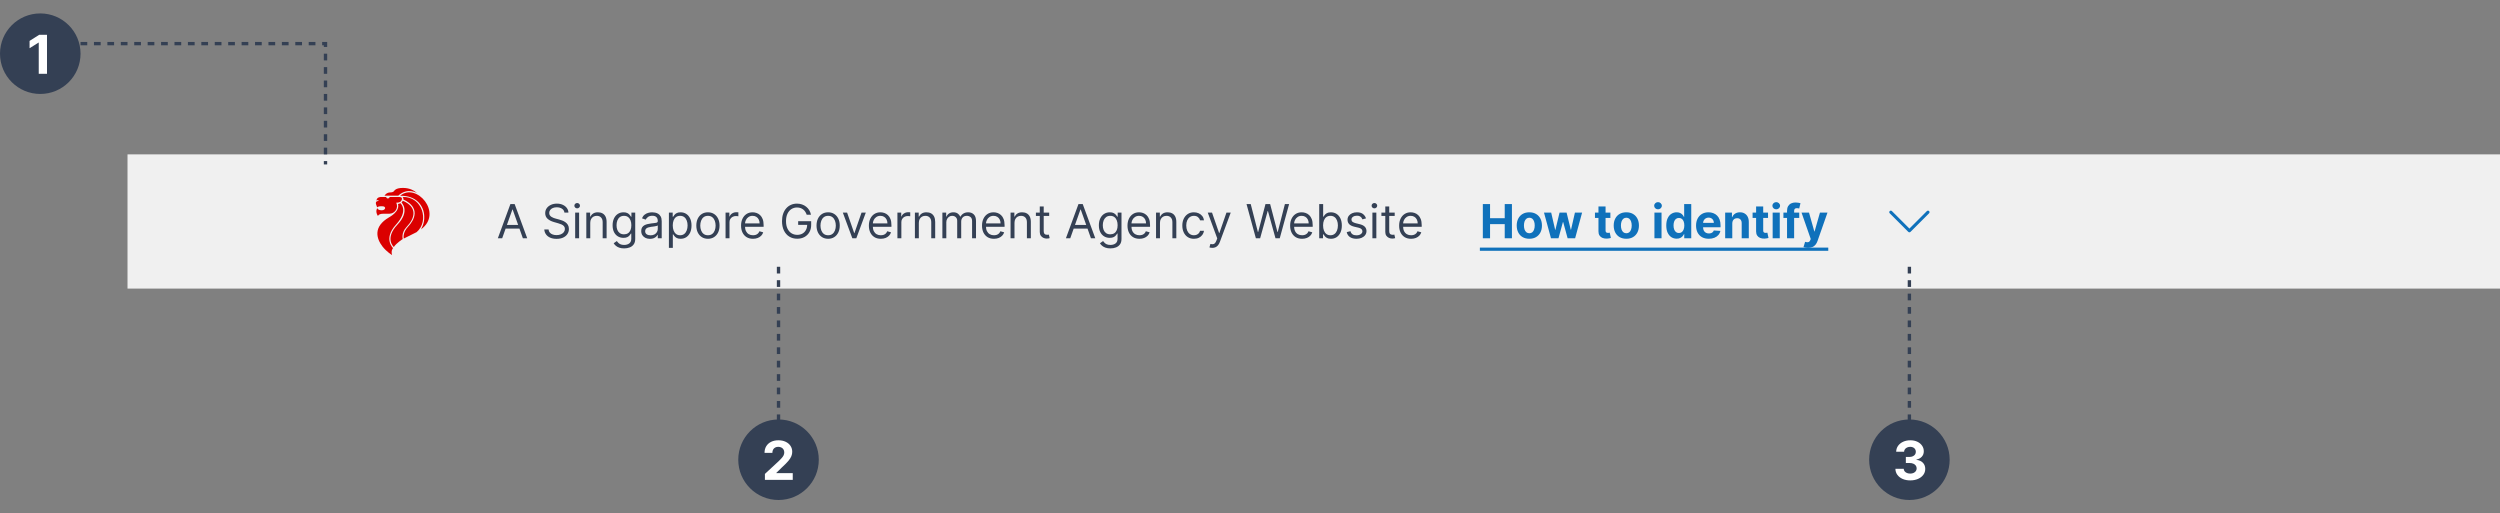 <svg width="745" height="153" viewBox="0 0 745 153" fill="none" xmlns="http://www.w3.org/2000/svg">
<rect x="0" y="0" width="745" height="153" fill="#808080" stroke="none"/>
<rect width="707" height="40" transform="translate(38 46)" fill="#F0F0F0"/>
<path d="M112.416 62.014C112.416 62.014 111.714 63.042 112.633 64.37C112.633 64.37 112.778 63.694 114.23 63.694H115.973C117.619 63.694 118.853 62.065 118.079 60.385C118.079 60.385 119.24 60.511 119.628 59.759C120.015 59.007 119.604 58.706 119.023 58.706H116.095C116.095 59.245 115.102 59.321 115.102 58.706H113.457C113.457 58.706 112.222 58.706 112.198 59.784C112.198 59.784 112.477 59.609 112.755 59.584V59.871C112.755 59.871 112.416 59.934 112.258 60.022C112.101 60.109 111.871 60.348 112.089 60.962C112.307 61.576 112.392 61.789 112.392 61.789C112.392 61.789 112.743 61.474 113.312 61.474H113.978C115.163 61.474 114.946 62.665 113.76 62.665C112.574 62.665 112.417 62.014 112.417 62.014L112.416 62.014Z" fill="#DB0000"/>
<path d="M118.599 60.774C118.599 60.774 118.999 60.8 119.289 60.537C119.289 60.537 121.915 62.655 118.019 66.915C114.122 71.175 117.135 73.933 117.135 73.933C117.135 73.933 116.433 74.633 116.832 76C116.832 76 115.211 75.052 113.971 73.443C112.18 71.118 111.085 67.559 116.005 64.722C116.005 64.722 119.252 63.03 118.599 60.774H118.599Z" fill="#DB0000"/>
<path d="M114.586 58.306C114.586 58.306 115.11 57.337 116.328 57.337C117.288 57.337 117.507 56.827 117.507 56.827C117.507 56.827 117.926 56 120.04 56C121.977 56 123.283 56.669 124.339 57.562C124.339 57.562 121.491 55.733 118.684 58.306H114.586Z" fill="#DB0000"/>
<path d="M126.429 64.437C126.348 61.413 124.089 58.172 119.233 58.356C123.977 54.196 132.206 63.484 125.428 68.365C125.428 68.365 126.562 66.69 126.429 64.438V64.437Z" fill="#DB0000"/>
<path d="M119.959 58.69C125.881 58.506 127.995 65.858 124.17 69.166L120.33 71.088C120.33 71.088 119.83 69.417 121.686 67.462C123.542 65.507 125.333 61.848 120.202 59.442C120.202 59.442 120.299 58.941 119.961 58.691L119.959 58.69Z" fill="#DB0000"/>
<path d="M119.652 60.344C119.652 60.344 119.943 60.06 120.04 59.826C124.444 61.73 123.751 64.956 121.12 67.662C119.507 69.383 120.007 71.238 120.007 71.238C120.007 71.238 118.039 72.507 117.361 73.61C117.361 73.61 114.512 71.098 118.458 66.928C122.331 62.834 119.652 60.345 119.652 60.345V60.344Z" fill="#DB0000"/>
<path d="M149.651 71H148.358L152.097 60.818H153.369L157.108 71H155.815L152.773 62.429H152.693L149.651 71ZM150.128 67.023H155.338V68.117H150.128V67.023ZM168.2 63.364C168.14 62.86 167.898 62.469 167.474 62.19C167.049 61.912 166.529 61.773 165.913 61.773C165.462 61.773 165.067 61.846 164.729 61.992C164.395 62.137 164.133 62.338 163.944 62.593C163.758 62.848 163.665 63.138 163.665 63.463C163.665 63.735 163.73 63.968 163.859 64.164C163.992 64.356 164.161 64.517 164.366 64.646C164.572 64.772 164.787 64.877 165.013 64.96C165.238 65.039 165.445 65.104 165.634 65.153L166.668 65.432C166.933 65.501 167.228 65.597 167.553 65.72C167.881 65.843 168.195 66.01 168.493 66.222C168.795 66.431 169.043 66.7 169.239 67.028C169.434 67.356 169.532 67.758 169.532 68.236C169.532 68.786 169.388 69.283 169.099 69.727C168.814 70.171 168.397 70.524 167.847 70.786C167.3 71.048 166.635 71.179 165.853 71.179C165.124 71.179 164.492 71.061 163.959 70.826C163.429 70.591 163.011 70.263 162.706 69.842C162.404 69.421 162.234 68.932 162.194 68.375H163.467C163.5 68.76 163.629 69.078 163.854 69.329C164.083 69.578 164.371 69.764 164.719 69.886C165.071 70.006 165.449 70.065 165.853 70.065C166.324 70.065 166.746 69.989 167.121 69.837C167.495 69.681 167.792 69.465 168.011 69.19C168.229 68.912 168.339 68.587 168.339 68.216C168.339 67.878 168.244 67.603 168.055 67.391C167.866 67.178 167.618 67.006 167.31 66.874C167.001 66.741 166.668 66.625 166.31 66.526L165.058 66.168C164.262 65.939 163.632 65.612 163.168 65.188C162.704 64.764 162.472 64.209 162.472 63.523C162.472 62.953 162.626 62.456 162.935 62.031C163.246 61.604 163.664 61.272 164.188 61.037C164.714 60.798 165.303 60.679 165.952 60.679C166.609 60.679 167.192 60.797 167.702 61.032C168.213 61.264 168.617 61.582 168.915 61.986C169.217 62.391 169.376 62.85 169.393 63.364H168.2ZM171.4 71V63.364H172.573V71H171.4ZM171.997 62.091C171.768 62.091 171.571 62.013 171.405 61.857C171.243 61.702 171.161 61.514 171.161 61.295C171.161 61.077 171.243 60.889 171.405 60.734C171.571 60.578 171.768 60.5 171.997 60.5C172.225 60.5 172.421 60.578 172.583 60.734C172.749 60.889 172.832 61.077 172.832 61.295C172.832 61.514 172.749 61.702 172.583 61.857C172.421 62.013 172.225 62.091 171.997 62.091ZM175.896 66.406V71H174.722V63.364H175.856V64.557H175.955C176.134 64.169 176.406 63.858 176.771 63.622C177.135 63.383 177.606 63.264 178.183 63.264C178.7 63.264 179.152 63.37 179.54 63.582C179.928 63.791 180.229 64.109 180.445 64.537C180.66 64.961 180.768 65.498 180.768 66.148V71H179.594V66.227C179.594 65.627 179.439 65.16 179.127 64.825C178.816 64.487 178.388 64.318 177.844 64.318C177.47 64.318 177.135 64.399 176.84 64.562C176.549 64.724 176.318 64.961 176.149 65.273C175.98 65.584 175.896 65.962 175.896 66.406ZM185.994 74.023C185.427 74.023 184.94 73.95 184.532 73.804C184.125 73.662 183.785 73.472 183.513 73.237C183.245 73.005 183.031 72.757 182.872 72.492L183.807 71.835C183.913 71.974 184.047 72.133 184.209 72.312C184.372 72.495 184.594 72.652 184.876 72.785C185.161 72.921 185.533 72.989 185.994 72.989C186.611 72.989 187.119 72.84 187.52 72.541C187.921 72.243 188.122 71.776 188.122 71.139V69.588H188.023C187.936 69.727 187.814 69.9 187.655 70.105C187.499 70.307 187.273 70.488 186.979 70.647C186.687 70.803 186.292 70.881 185.795 70.881C185.179 70.881 184.625 70.735 184.135 70.443C183.648 70.151 183.261 69.727 182.976 69.171C182.695 68.614 182.554 67.938 182.554 67.142C182.554 66.36 182.691 65.679 182.966 65.099C183.242 64.515 183.624 64.065 184.115 63.746C184.605 63.425 185.172 63.264 185.815 63.264C186.312 63.264 186.707 63.347 186.998 63.513C187.293 63.675 187.519 63.861 187.675 64.07C187.834 64.275 187.956 64.444 188.042 64.577H188.162V63.364H189.295V71.219C189.295 71.875 189.146 72.409 188.848 72.82C188.553 73.234 188.155 73.537 187.655 73.729C187.157 73.925 186.604 74.023 185.994 74.023ZM185.954 69.827C186.425 69.827 186.823 69.719 187.148 69.504C187.472 69.288 187.719 68.978 187.888 68.574C188.057 68.169 188.142 67.686 188.142 67.122C188.142 66.572 188.059 66.086 187.893 65.665C187.728 65.245 187.482 64.915 187.157 64.676C186.833 64.438 186.432 64.318 185.954 64.318C185.457 64.318 185.043 64.444 184.711 64.696C184.383 64.948 184.136 65.286 183.971 65.71C183.808 66.135 183.727 66.605 183.727 67.122C183.727 67.653 183.81 68.121 183.976 68.529C184.145 68.933 184.393 69.252 184.721 69.484C185.053 69.712 185.464 69.827 185.954 69.827ZM193.69 71.179C193.206 71.179 192.767 71.088 192.373 70.906C191.978 70.72 191.665 70.453 191.433 70.105C191.201 69.754 191.085 69.329 191.085 68.832C191.085 68.395 191.171 68.04 191.344 67.769C191.516 67.493 191.746 67.278 192.035 67.122C192.323 66.966 192.641 66.85 192.989 66.774C193.34 66.695 193.693 66.632 194.048 66.585C194.512 66.526 194.888 66.481 195.177 66.451C195.468 66.418 195.68 66.363 195.813 66.287C195.949 66.211 196.017 66.078 196.017 65.889V65.849C196.017 65.359 195.883 64.978 195.614 64.706C195.349 64.434 194.946 64.298 194.406 64.298C193.846 64.298 193.407 64.421 193.089 64.666C192.77 64.912 192.547 65.173 192.417 65.452L191.304 65.054C191.503 64.59 191.768 64.229 192.099 63.97C192.434 63.708 192.799 63.526 193.193 63.423C193.591 63.317 193.982 63.264 194.366 63.264C194.612 63.264 194.893 63.294 195.211 63.354C195.533 63.41 195.843 63.528 196.141 63.707C196.443 63.886 196.693 64.156 196.892 64.517C197.091 64.878 197.19 65.362 197.19 65.969V71H196.017V69.966H195.957C195.878 70.132 195.745 70.309 195.559 70.498C195.374 70.687 195.127 70.847 194.819 70.98C194.51 71.113 194.134 71.179 193.69 71.179ZM193.869 70.125C194.333 70.125 194.724 70.034 195.042 69.852C195.364 69.669 195.606 69.434 195.768 69.146C195.934 68.857 196.017 68.554 196.017 68.236V67.162C195.967 67.222 195.858 67.276 195.689 67.326C195.523 67.372 195.331 67.414 195.112 67.45C194.897 67.483 194.686 67.513 194.481 67.54C194.278 67.563 194.114 67.583 193.988 67.599C193.684 67.639 193.398 67.704 193.133 67.793C192.872 67.879 192.659 68.01 192.497 68.186C192.338 68.358 192.258 68.594 192.258 68.892C192.258 69.3 192.409 69.608 192.711 69.817C193.016 70.022 193.402 70.125 193.869 70.125ZM199.332 73.864V63.364H200.465V64.577H200.604C200.691 64.444 200.81 64.275 200.962 64.07C201.118 63.861 201.34 63.675 201.629 63.513C201.92 63.347 202.315 63.264 202.812 63.264C203.455 63.264 204.022 63.425 204.512 63.746C205.003 64.068 205.385 64.524 205.661 65.114C205.936 65.704 206.073 66.4 206.073 67.202C206.073 68.01 205.936 68.711 205.661 69.305C205.385 69.895 205.004 70.352 204.517 70.677C204.03 70.998 203.468 71.159 202.832 71.159C202.341 71.159 201.948 71.078 201.653 70.915C201.358 70.75 201.131 70.562 200.972 70.354C200.813 70.142 200.691 69.966 200.604 69.827H200.505V73.864H199.332ZM200.485 67.182C200.485 67.758 200.57 68.267 200.739 68.708C200.908 69.146 201.155 69.489 201.479 69.737C201.804 69.983 202.202 70.105 202.673 70.105C203.163 70.105 203.572 69.976 203.901 69.717C204.232 69.456 204.481 69.104 204.646 68.663C204.815 68.219 204.9 67.725 204.9 67.182C204.9 66.645 204.817 66.161 204.651 65.73C204.489 65.296 204.242 64.953 203.911 64.701C203.582 64.446 203.17 64.318 202.673 64.318C202.195 64.318 201.794 64.439 201.469 64.681C201.145 64.92 200.899 65.254 200.734 65.685C200.568 66.113 200.485 66.612 200.485 67.182ZM210.965 71.159C210.276 71.159 209.671 70.995 209.151 70.667C208.634 70.339 208.229 69.88 207.938 69.29C207.649 68.7 207.505 68.01 207.505 67.222C207.505 66.426 207.649 65.732 207.938 65.138C208.229 64.545 208.634 64.085 209.151 63.756C209.671 63.428 210.276 63.264 210.965 63.264C211.655 63.264 212.258 63.428 212.775 63.756C213.295 64.085 213.7 64.545 213.988 65.138C214.28 65.732 214.425 66.426 214.425 67.222C214.425 68.01 214.28 68.7 213.988 69.29C213.7 69.88 213.295 70.339 212.775 70.667C212.258 70.995 211.655 71.159 210.965 71.159ZM210.965 70.105C211.489 70.105 211.92 69.971 212.258 69.702C212.596 69.434 212.846 69.081 213.009 68.644C213.171 68.206 213.252 67.732 213.252 67.222C213.252 66.711 213.171 66.236 213.009 65.795C212.846 65.354 212.596 64.998 212.258 64.726C211.92 64.454 211.489 64.318 210.965 64.318C210.442 64.318 210.011 64.454 209.673 64.726C209.335 64.998 209.084 65.354 208.922 65.795C208.759 66.236 208.678 66.711 208.678 67.222C208.678 67.732 208.759 68.206 208.922 68.644C209.084 69.081 209.335 69.434 209.673 69.702C210.011 69.971 210.442 70.105 210.965 70.105ZM216.216 71V63.364H217.35V64.517H217.43C217.569 64.139 217.821 63.833 218.185 63.597C218.55 63.362 218.961 63.244 219.418 63.244C219.504 63.244 219.612 63.246 219.741 63.249C219.871 63.253 219.968 63.258 220.035 63.264V64.457C219.995 64.447 219.904 64.433 219.761 64.413C219.622 64.389 219.474 64.378 219.319 64.378C218.948 64.378 218.616 64.456 218.324 64.612C218.036 64.764 217.807 64.976 217.638 65.248C217.473 65.516 217.39 65.823 217.39 66.168V71H216.216ZM224.395 71.159C223.659 71.159 223.024 70.997 222.491 70.672C221.96 70.344 221.551 69.886 221.263 69.3C220.978 68.71 220.835 68.024 220.835 67.242C220.835 66.459 220.978 65.77 221.263 65.173C221.551 64.573 221.952 64.106 222.466 63.771C222.983 63.433 223.586 63.264 224.275 63.264C224.673 63.264 225.066 63.331 225.454 63.463C225.841 63.596 226.194 63.811 226.513 64.109C226.831 64.404 227.084 64.796 227.273 65.283C227.462 65.77 227.557 66.37 227.557 67.082V67.579H221.67V66.565H226.363C226.363 66.135 226.277 65.75 226.105 65.412C225.936 65.074 225.694 64.807 225.379 64.612C225.068 64.416 224.7 64.318 224.275 64.318C223.808 64.318 223.404 64.434 223.062 64.666C222.724 64.895 222.464 65.193 222.282 65.561C222.099 65.929 222.008 66.323 222.008 66.744V67.421C222.008 67.997 222.108 68.486 222.307 68.887C222.509 69.285 222.789 69.588 223.147 69.797C223.505 70.002 223.921 70.105 224.395 70.105C224.703 70.105 224.981 70.062 225.23 69.976C225.482 69.886 225.699 69.754 225.881 69.578C226.064 69.399 226.204 69.177 226.304 68.912L227.437 69.23C227.318 69.615 227.117 69.953 226.836 70.244C226.554 70.533 226.206 70.758 225.792 70.921C225.377 71.079 224.912 71.159 224.395 71.159ZM240.398 64C240.289 63.665 240.145 63.365 239.966 63.1C239.79 62.832 239.58 62.603 239.334 62.414C239.092 62.225 238.817 62.081 238.509 61.981C238.201 61.882 237.863 61.832 237.495 61.832C236.892 61.832 236.343 61.988 235.849 62.3C235.355 62.611 234.963 63.07 234.671 63.677C234.379 64.283 234.233 65.028 234.233 65.909C234.233 66.791 234.381 67.535 234.676 68.141C234.971 68.748 235.37 69.207 235.874 69.519C236.378 69.83 236.945 69.986 237.574 69.986C238.158 69.986 238.671 69.862 239.116 69.613C239.563 69.361 239.911 69.006 240.16 68.549C240.412 68.088 240.537 67.546 240.537 66.923L240.915 67.003H237.853V65.909H241.731V67.003C241.731 67.841 241.552 68.57 241.194 69.19C240.839 69.81 240.349 70.291 239.722 70.632C239.099 70.97 238.383 71.139 237.574 71.139C236.673 71.139 235.881 70.927 235.198 70.503C234.519 70.079 233.988 69.475 233.607 68.693C233.229 67.911 233.04 66.983 233.04 65.909C233.04 65.104 233.148 64.379 233.363 63.736C233.582 63.09 233.89 62.54 234.288 62.086C234.686 61.632 235.157 61.284 235.7 61.042C236.244 60.8 236.842 60.679 237.495 60.679C238.032 60.679 238.532 60.76 238.996 60.923C239.464 61.082 239.88 61.309 240.244 61.604C240.612 61.895 240.919 62.245 241.164 62.653C241.409 63.057 241.578 63.506 241.671 64H240.398ZM246.786 71.159C246.096 71.159 245.491 70.995 244.971 70.667C244.454 70.339 244.049 69.88 243.758 69.29C243.469 68.7 243.325 68.01 243.325 67.222C243.325 66.426 243.469 65.732 243.758 65.138C244.049 64.545 244.454 64.085 244.971 63.756C245.491 63.428 246.096 63.264 246.786 63.264C247.475 63.264 248.078 63.428 248.595 63.756C249.116 64.085 249.52 64.545 249.808 65.138C250.1 65.732 250.246 66.426 250.246 67.222C250.246 68.01 250.1 68.7 249.808 69.29C249.52 69.88 249.116 70.339 248.595 70.667C248.078 70.995 247.475 71.159 246.786 71.159ZM246.786 70.105C247.309 70.105 247.74 69.971 248.078 69.702C248.416 69.434 248.666 69.081 248.829 68.644C248.991 68.206 249.072 67.732 249.072 67.222C249.072 66.711 248.991 66.236 248.829 65.795C248.666 65.354 248.416 64.998 248.078 64.726C247.74 64.454 247.309 64.318 246.786 64.318C246.262 64.318 245.831 64.454 245.493 64.726C245.155 64.998 244.905 65.354 244.742 65.795C244.58 66.236 244.499 66.711 244.499 67.222C244.499 67.732 244.58 68.206 244.742 68.644C244.905 69.081 245.155 69.434 245.493 69.702C245.831 69.971 246.262 70.105 246.786 70.105ZM258.008 63.364L255.184 71H253.991L251.167 63.364H252.439L254.547 69.449H254.627L256.735 63.364H258.008ZM262.485 71.159C261.749 71.159 261.114 70.997 260.58 70.672C260.05 70.344 259.641 69.886 259.352 69.3C259.067 68.71 258.925 68.024 258.925 67.242C258.925 66.459 259.067 65.77 259.352 65.173C259.641 64.573 260.042 64.106 260.556 63.771C261.073 63.433 261.676 63.264 262.365 63.264C262.763 63.264 263.156 63.331 263.544 63.463C263.931 63.596 264.284 63.811 264.602 64.109C264.921 64.404 265.174 64.796 265.363 65.283C265.552 65.77 265.646 66.37 265.646 67.082V67.579H259.76V66.565H264.453C264.453 66.135 264.367 65.75 264.195 65.412C264.026 65.074 263.784 64.807 263.469 64.612C263.157 64.416 262.789 64.318 262.365 64.318C261.898 64.318 261.494 64.434 261.152 64.666C260.814 64.895 260.554 65.193 260.372 65.561C260.189 65.929 260.098 66.323 260.098 66.744V67.421C260.098 67.997 260.198 68.486 260.396 68.887C260.599 69.285 260.879 69.588 261.237 69.797C261.595 70.002 262.011 70.105 262.485 70.105C262.793 70.105 263.071 70.062 263.32 69.976C263.572 69.886 263.789 69.754 263.971 69.578C264.153 69.399 264.294 69.177 264.394 68.912L265.527 69.23C265.408 69.615 265.207 69.953 264.926 70.244C264.644 70.533 264.296 70.758 263.882 70.921C263.467 71.079 263.002 71.159 262.485 71.159ZM267.431 71V63.364H268.565V64.517H268.644C268.784 64.139 269.035 63.833 269.4 63.597C269.765 63.362 270.176 63.244 270.633 63.244C270.719 63.244 270.827 63.246 270.956 63.249C271.085 63.253 271.183 63.258 271.249 63.264V64.457C271.21 64.447 271.119 64.433 270.976 64.413C270.837 64.389 270.689 64.378 270.534 64.378C270.162 64.378 269.831 64.456 269.539 64.612C269.251 64.764 269.022 64.976 268.853 65.248C268.687 65.516 268.605 65.823 268.605 66.168V71H267.431ZM273.814 66.406V71H272.64V63.364H273.774V64.557H273.873C274.052 64.169 274.324 63.858 274.689 63.622C275.053 63.383 275.524 63.264 276.1 63.264C276.618 63.264 277.07 63.37 277.458 63.582C277.846 63.791 278.147 64.109 278.363 64.537C278.578 64.961 278.686 65.498 278.686 66.148V71H277.512V66.227C277.512 65.627 277.357 65.16 277.045 64.825C276.734 64.487 276.306 64.318 275.762 64.318C275.388 64.318 275.053 64.399 274.758 64.562C274.467 64.724 274.236 64.961 274.067 65.273C273.898 65.584 273.814 65.962 273.814 66.406ZM280.83 71V63.364H281.963V64.557H282.063C282.222 64.149 282.479 63.833 282.833 63.607C283.188 63.379 283.614 63.264 284.111 63.264C284.615 63.264 285.034 63.379 285.369 63.607C285.707 63.833 285.97 64.149 286.159 64.557H286.239C286.434 64.162 286.728 63.849 287.119 63.617C287.51 63.382 287.979 63.264 288.526 63.264C289.209 63.264 289.767 63.478 290.201 63.906C290.635 64.33 290.852 64.991 290.852 65.889V71H289.679V65.889C289.679 65.326 289.525 64.923 289.217 64.681C288.909 64.439 288.546 64.318 288.128 64.318C287.591 64.318 287.175 64.481 286.88 64.805C286.585 65.127 286.438 65.535 286.438 66.028V71H285.244V65.77C285.244 65.336 285.104 64.986 284.822 64.721C284.54 64.452 284.177 64.318 283.733 64.318C283.428 64.318 283.143 64.399 282.878 64.562C282.616 64.724 282.404 64.95 282.242 65.238C282.083 65.523 282.003 65.853 282.003 66.227V71H280.83ZM296.199 71.159C295.464 71.159 294.829 70.997 294.295 70.672C293.765 70.344 293.356 69.886 293.067 69.3C292.782 68.71 292.64 68.024 292.64 67.242C292.64 66.459 292.782 65.77 293.067 65.173C293.356 64.573 293.757 64.106 294.27 63.771C294.787 63.433 295.391 63.264 296.08 63.264C296.478 63.264 296.871 63.331 297.258 63.463C297.646 63.596 297.999 63.811 298.317 64.109C298.635 64.404 298.889 64.796 299.078 65.283C299.267 65.77 299.361 66.37 299.361 67.082V67.579H293.475V66.565H298.168C298.168 66.135 298.082 65.75 297.91 65.412C297.741 65.074 297.499 64.807 297.184 64.612C296.872 64.416 296.504 64.318 296.08 64.318C295.613 64.318 295.208 64.434 294.867 64.666C294.529 64.895 294.269 65.193 294.086 65.561C293.904 65.929 293.813 66.323 293.813 66.744V67.421C293.813 67.997 293.912 68.486 294.111 68.887C294.314 69.285 294.594 69.588 294.952 69.797C295.309 70.002 295.725 70.105 296.199 70.105C296.508 70.105 296.786 70.062 297.035 69.976C297.287 69.886 297.504 69.754 297.686 69.578C297.868 69.399 298.009 69.177 298.108 68.912L299.242 69.23C299.123 69.615 298.922 69.953 298.64 70.244C298.359 70.533 298.011 70.758 297.596 70.921C297.182 71.079 296.716 71.159 296.199 71.159ZM302.319 66.406V71H301.146V63.364H302.28V64.557H302.379C302.558 64.169 302.83 63.858 303.194 63.622C303.559 63.383 304.03 63.264 304.606 63.264C305.123 63.264 305.576 63.37 305.964 63.582C306.351 63.791 306.653 64.109 306.868 64.537C307.084 64.961 307.192 65.498 307.192 66.148V71H306.018V66.227C306.018 65.627 305.863 65.16 305.551 64.825C305.239 64.487 304.812 64.318 304.268 64.318C303.894 64.318 303.559 64.399 303.264 64.562C302.972 64.724 302.742 64.961 302.573 65.273C302.404 65.584 302.319 65.962 302.319 66.406ZM312.657 63.364V64.358H308.699V63.364H312.657ZM309.853 61.534H311.026V68.812C311.026 69.144 311.074 69.392 311.17 69.558C311.27 69.721 311.395 69.83 311.548 69.886C311.704 69.939 311.868 69.966 312.04 69.966C312.169 69.966 312.275 69.959 312.358 69.946C312.441 69.93 312.507 69.916 312.557 69.906L312.796 70.96C312.716 70.99 312.605 71.02 312.463 71.05C312.32 71.083 312.14 71.099 311.921 71.099C311.589 71.099 311.265 71.028 310.946 70.886C310.632 70.743 310.37 70.526 310.161 70.234C309.955 69.943 309.853 69.575 309.853 69.131V61.534ZM318.936 71H317.643L321.382 60.818H322.654L326.393 71H325.1L322.058 62.429H321.978L318.936 71ZM319.413 67.023H324.623V68.117H319.413V67.023ZM330.902 74.023C330.336 74.023 329.848 73.95 329.441 73.804C329.033 73.662 328.693 73.472 328.422 73.237C328.153 73.005 327.939 72.757 327.78 72.492L328.715 71.835C328.821 71.974 328.955 72.133 329.118 72.312C329.28 72.495 329.502 72.652 329.784 72.785C330.069 72.921 330.442 72.989 330.902 72.989C331.519 72.989 332.028 72.84 332.429 72.541C332.83 72.243 333.03 71.776 333.03 71.139V69.588H332.931C332.845 69.727 332.722 69.9 332.563 70.105C332.407 70.307 332.182 70.488 331.887 70.647C331.595 70.803 331.201 70.881 330.703 70.881C330.087 70.881 329.533 70.735 329.043 70.443C328.556 70.151 328.17 69.727 327.885 69.171C327.603 68.614 327.462 67.938 327.462 67.142C327.462 66.36 327.6 65.679 327.875 65.099C328.15 64.515 328.533 64.065 329.023 63.746C329.514 63.425 330.08 63.264 330.723 63.264C331.221 63.264 331.615 63.347 331.907 63.513C332.202 63.675 332.427 63.861 332.583 64.07C332.742 64.275 332.864 64.444 332.951 64.577H333.07V63.364H334.203V71.219C334.203 71.875 334.054 72.409 333.756 72.82C333.461 73.234 333.063 73.537 332.563 73.729C332.066 73.925 331.512 74.023 330.902 74.023ZM330.863 69.827C331.333 69.827 331.731 69.719 332.056 69.504C332.381 69.288 332.627 68.978 332.797 68.574C332.966 68.169 333.05 67.686 333.05 67.122C333.05 66.572 332.967 66.086 332.801 65.665C332.636 65.245 332.391 64.915 332.066 64.676C331.741 64.438 331.34 64.318 330.863 64.318C330.365 64.318 329.951 64.444 329.62 64.696C329.292 64.948 329.045 65.286 328.879 65.71C328.717 66.135 328.635 66.605 328.635 67.122C328.635 67.653 328.718 68.121 328.884 68.529C329.053 68.933 329.301 69.252 329.63 69.484C329.961 69.712 330.372 69.827 330.863 69.827ZM339.553 71.159C338.817 71.159 338.182 70.997 337.649 70.672C337.118 70.344 336.709 69.886 336.421 69.3C336.136 68.71 335.993 68.024 335.993 67.242C335.993 66.459 336.136 65.77 336.421 65.173C336.709 64.573 337.11 64.106 337.624 63.771C338.141 63.433 338.744 63.264 339.434 63.264C339.831 63.264 340.224 63.331 340.612 63.463C341 63.596 341.353 63.811 341.671 64.109C341.989 64.404 342.243 64.796 342.431 65.283C342.62 65.77 342.715 66.37 342.715 67.082V67.579H336.828V66.565H341.522C341.522 66.135 341.435 65.75 341.263 65.412C341.094 65.074 340.852 64.807 340.537 64.612C340.226 64.416 339.858 64.318 339.434 64.318C338.966 64.318 338.562 64.434 338.221 64.666C337.882 64.895 337.622 65.193 337.44 65.561C337.258 65.929 337.167 66.323 337.167 66.744V67.421C337.167 67.997 337.266 68.486 337.465 68.887C337.667 69.285 337.947 69.588 338.305 69.797C338.663 70.002 339.079 70.105 339.553 70.105C339.861 70.105 340.14 70.062 340.388 69.976C340.64 69.886 340.857 69.754 341.039 69.578C341.222 69.399 341.363 69.177 341.462 68.912L342.596 69.23C342.476 69.615 342.276 69.953 341.994 70.244C341.712 70.533 341.364 70.758 340.95 70.921C340.536 71.079 340.07 71.159 339.553 71.159ZM345.673 66.406V71H344.5V63.364H345.633V64.557H345.733C345.912 64.169 346.183 63.858 346.548 63.622C346.913 63.383 347.383 63.264 347.96 63.264C348.477 63.264 348.929 63.37 349.317 63.582C349.705 63.791 350.007 64.109 350.222 64.537C350.437 64.961 350.545 65.498 350.545 66.148V71H349.372V66.227C349.372 65.627 349.216 65.16 348.904 64.825C348.593 64.487 348.165 64.318 347.622 64.318C347.247 64.318 346.913 64.399 346.618 64.562C346.326 64.724 346.096 64.961 345.926 65.273C345.757 65.584 345.673 65.962 345.673 66.406ZM355.791 71.159C355.075 71.159 354.459 70.99 353.942 70.652C353.425 70.314 353.027 69.848 352.749 69.255C352.47 68.662 352.331 67.984 352.331 67.222C352.331 66.446 352.474 65.762 352.759 65.168C353.047 64.572 353.448 64.106 353.962 63.771C354.479 63.433 355.082 63.264 355.771 63.264C356.308 63.264 356.792 63.364 357.223 63.562C357.654 63.761 358.007 64.04 358.282 64.398C358.557 64.756 358.728 65.173 358.794 65.651H357.621C357.531 65.303 357.333 64.994 357.024 64.726C356.719 64.454 356.308 64.318 355.791 64.318C355.334 64.318 354.933 64.438 354.588 64.676C354.247 64.912 353.98 65.245 353.788 65.675C353.599 66.103 353.504 66.605 353.504 67.182C353.504 67.772 353.597 68.285 353.783 68.723C353.972 69.16 354.237 69.5 354.578 69.742C354.923 69.984 355.327 70.105 355.791 70.105C356.096 70.105 356.373 70.052 356.622 69.946C356.87 69.84 357.081 69.688 357.253 69.489C357.425 69.29 357.548 69.051 357.621 68.773H358.794C358.728 69.224 358.564 69.629 358.302 69.991C358.044 70.349 357.7 70.634 357.273 70.846C356.849 71.055 356.355 71.159 355.791 71.159ZM361.265 73.864C361.066 73.864 360.889 73.847 360.733 73.814C360.577 73.784 360.47 73.754 360.41 73.724L360.708 72.69C360.993 72.763 361.245 72.79 361.464 72.77C361.683 72.75 361.877 72.652 362.046 72.477C362.218 72.304 362.375 72.024 362.518 71.636L362.737 71.04L359.913 63.364H361.186L363.294 69.449H363.373L365.481 63.364H366.754L363.512 72.114C363.366 72.508 363.186 72.835 362.97 73.093C362.755 73.355 362.505 73.549 362.22 73.675C361.938 73.801 361.62 73.864 361.265 73.864ZM374.248 71L371.464 60.818H372.717L374.845 69.111H374.944L377.112 60.818H378.504L380.672 69.111H380.771L382.899 60.818H384.152L381.368 71H380.095L377.848 62.886H377.768L375.521 71H374.248ZM388.02 71.159C387.284 71.159 386.649 70.997 386.116 70.672C385.585 70.344 385.176 69.886 384.888 69.3C384.603 68.71 384.46 68.024 384.46 67.242C384.46 66.459 384.603 65.77 384.888 65.173C385.176 64.573 385.577 64.106 386.091 63.771C386.608 63.433 387.211 63.264 387.9 63.264C388.298 63.264 388.691 63.331 389.079 63.463C389.466 63.596 389.819 63.811 390.138 64.109C390.456 64.404 390.709 64.796 390.898 65.283C391.087 65.77 391.182 66.37 391.182 67.082V67.579H385.295V66.565H389.988C389.988 66.135 389.902 65.75 389.73 65.412C389.561 65.074 389.319 64.807 389.004 64.612C388.693 64.416 388.325 64.318 387.9 64.318C387.433 64.318 387.029 64.434 386.687 64.666C386.349 64.895 386.089 65.193 385.907 65.561C385.724 65.929 385.633 66.323 385.633 66.744V67.421C385.633 67.997 385.733 68.486 385.932 68.887C386.134 69.285 386.414 69.588 386.772 69.797C387.13 70.002 387.546 70.105 388.02 70.105C388.328 70.105 388.606 70.062 388.855 69.976C389.107 69.886 389.324 69.754 389.506 69.578C389.689 69.399 389.829 69.177 389.929 68.912L391.062 69.23C390.943 69.615 390.742 69.953 390.461 70.244C390.179 70.533 389.831 70.758 389.417 70.921C389.002 71.079 388.537 71.159 388.02 71.159ZM393.126 71V60.818H394.299V64.577H394.398C394.484 64.444 394.604 64.275 394.756 64.07C394.912 63.861 395.134 63.675 395.422 63.513C395.714 63.347 396.108 63.264 396.606 63.264C397.249 63.264 397.815 63.425 398.306 63.746C398.796 64.068 399.179 64.524 399.454 65.114C399.729 65.704 399.867 66.4 399.867 67.202C399.867 68.01 399.729 68.711 399.454 69.305C399.179 69.895 398.798 70.352 398.311 70.677C397.824 70.998 397.262 71.159 396.626 71.159C396.135 71.159 395.742 71.078 395.447 70.915C395.152 70.75 394.925 70.562 394.766 70.354C394.607 70.142 394.484 69.966 394.398 69.827H394.259V71H393.126ZM394.279 67.182C394.279 67.758 394.363 68.267 394.532 68.708C394.702 69.146 394.948 69.489 395.273 69.737C395.598 69.983 395.996 70.105 396.466 70.105C396.957 70.105 397.366 69.976 397.694 69.717C398.026 69.456 398.274 69.104 398.44 68.663C398.609 68.219 398.694 67.725 398.694 67.182C398.694 66.645 398.611 66.161 398.445 65.73C398.283 65.296 398.036 64.953 397.704 64.701C397.376 64.446 396.964 64.318 396.466 64.318C395.989 64.318 395.588 64.439 395.263 64.681C394.939 64.92 394.693 65.254 394.528 65.685C394.362 66.113 394.279 66.612 394.279 67.182ZM407.071 65.074L406.017 65.372C405.951 65.197 405.853 65.026 405.724 64.86C405.598 64.691 405.425 64.552 405.206 64.442C404.988 64.333 404.708 64.278 404.366 64.278C403.899 64.278 403.51 64.386 403.198 64.602C402.89 64.814 402.736 65.084 402.736 65.412C402.736 65.704 402.842 65.934 403.054 66.103C403.266 66.272 403.597 66.413 404.048 66.526L405.182 66.804C405.864 66.97 406.373 67.223 406.708 67.565C407.043 67.903 407.21 68.338 407.21 68.872C407.21 69.31 407.084 69.701 406.832 70.046C406.584 70.39 406.236 70.662 405.788 70.861C405.341 71.06 404.82 71.159 404.227 71.159C403.448 71.159 402.804 70.99 402.293 70.652C401.783 70.314 401.46 69.82 401.324 69.171L402.437 68.892C402.543 69.303 402.744 69.611 403.039 69.817C403.337 70.022 403.727 70.125 404.207 70.125C404.754 70.125 405.188 70.009 405.51 69.777C405.835 69.542 405.997 69.26 405.997 68.932C405.997 68.667 405.904 68.445 405.719 68.266C405.533 68.083 405.248 67.947 404.863 67.858L403.591 67.56C402.891 67.394 402.378 67.137 402.05 66.789C401.725 66.438 401.562 65.999 401.562 65.472C401.562 65.041 401.683 64.66 401.925 64.328C402.171 63.997 402.504 63.736 402.925 63.548C403.349 63.359 403.829 63.264 404.366 63.264C405.122 63.264 405.715 63.43 406.146 63.761C406.58 64.093 406.889 64.53 407.071 65.074ZM408.976 71V63.364H410.15V71H408.976ZM409.573 62.091C409.344 62.091 409.147 62.013 408.981 61.857C408.819 61.702 408.738 61.514 408.738 61.295C408.738 61.077 408.819 60.889 408.981 60.734C409.147 60.578 409.344 60.5 409.573 60.5C409.801 60.5 409.997 60.578 410.159 60.734C410.325 60.889 410.408 61.077 410.408 61.295C410.408 61.514 410.325 61.702 410.159 61.857C409.997 62.013 409.801 62.091 409.573 62.091ZM415.619 63.364V64.358H411.662V63.364H415.619ZM412.816 61.534H413.989V68.812C413.989 69.144 414.037 69.392 414.133 69.558C414.232 69.721 414.358 69.83 414.511 69.886C414.667 69.939 414.831 69.966 415.003 69.966C415.132 69.966 415.238 69.959 415.321 69.946C415.404 69.93 415.47 69.916 415.52 69.906L415.759 70.96C415.679 70.99 415.568 71.02 415.426 71.05C415.283 71.083 415.102 71.099 414.884 71.099C414.552 71.099 414.227 71.028 413.909 70.886C413.594 70.743 413.333 70.526 413.124 70.234C412.918 69.943 412.816 69.575 412.816 69.131V61.534ZM420.504 71.159C419.768 71.159 419.134 70.997 418.6 70.672C418.07 70.344 417.66 69.886 417.372 69.3C417.087 68.71 416.944 68.024 416.944 67.242C416.944 66.459 417.087 65.77 417.372 65.173C417.66 64.573 418.061 64.106 418.575 63.771C419.092 63.433 419.695 63.264 420.385 63.264C420.782 63.264 421.175 63.331 421.563 63.463C421.951 63.596 422.304 63.811 422.622 64.109C422.94 64.404 423.194 64.796 423.383 65.283C423.572 65.77 423.666 66.37 423.666 67.082V67.579H417.78V66.565H422.473C422.473 66.135 422.387 65.75 422.214 65.412C422.045 65.074 421.803 64.807 421.488 64.612C421.177 64.416 420.809 64.318 420.385 64.318C419.917 64.318 419.513 64.434 419.172 64.666C418.834 64.895 418.573 65.193 418.391 65.561C418.209 65.929 418.118 66.323 418.118 66.744V67.421C418.118 67.997 418.217 68.486 418.416 68.887C418.618 69.285 418.898 69.588 419.256 69.797C419.614 70.002 420.03 70.105 420.504 70.105C420.812 70.105 421.091 70.062 421.339 69.976C421.591 69.886 421.808 69.754 421.991 69.578C422.173 69.399 422.314 69.177 422.413 68.912L423.547 69.23C423.427 69.615 423.227 69.953 422.945 70.244C422.663 70.533 422.315 70.758 421.901 70.921C421.487 71.079 421.021 71.159 420.504 71.159Z" fill="#344054"/>
<path d="M441.885 71V60.818H444.038V65.019H448.408V60.818H450.555V71H448.408V66.794H444.038V71H441.885ZM455.741 71.149C454.969 71.149 454.301 70.985 453.737 70.657C453.177 70.326 452.745 69.865 452.44 69.275C452.135 68.682 451.982 67.994 451.982 67.212C451.982 66.423 452.135 65.733 452.44 65.144C452.745 64.55 453.177 64.09 453.737 63.761C454.301 63.43 454.969 63.264 455.741 63.264C456.513 63.264 457.179 63.43 457.739 63.761C458.303 64.09 458.737 64.55 459.042 65.144C459.347 65.733 459.499 66.423 459.499 67.212C459.499 67.994 459.347 68.682 459.042 69.275C458.737 69.865 458.303 70.326 457.739 70.657C457.179 70.985 456.513 71.149 455.741 71.149ZM455.751 69.508C456.102 69.508 456.395 69.409 456.631 69.21C456.866 69.008 457.043 68.733 457.163 68.385C457.285 68.037 457.347 67.641 457.347 67.197C457.347 66.753 457.285 66.356 457.163 66.008C457.043 65.66 456.866 65.385 456.631 65.183C456.395 64.981 456.102 64.88 455.751 64.88C455.396 64.88 455.098 64.981 454.856 65.183C454.617 65.385 454.437 65.66 454.314 66.008C454.195 66.356 454.135 66.753 454.135 67.197C454.135 67.641 454.195 68.037 454.314 68.385C454.437 68.733 454.617 69.008 454.856 69.21C455.098 69.409 455.396 69.508 455.751 69.508ZM462.191 71L460.113 63.364H462.256L463.439 68.494H463.509L464.742 63.364H466.845L468.098 68.465H468.162L469.326 63.364H471.463L469.39 71H467.148L465.836 66.197H465.741L464.429 71H462.191ZM479.895 63.364V64.954H475.297V63.364H479.895ZM476.341 61.534H478.458V68.653C478.458 68.849 478.488 69.001 478.548 69.111C478.608 69.217 478.69 69.291 478.797 69.335C478.906 69.378 479.032 69.399 479.174 69.399C479.274 69.399 479.373 69.391 479.473 69.374C479.572 69.354 479.648 69.34 479.701 69.329L480.034 70.906C479.928 70.939 479.779 70.977 479.587 71.02C479.395 71.066 479.161 71.094 478.886 71.104C478.376 71.124 477.928 71.056 477.544 70.901C477.163 70.745 476.866 70.503 476.654 70.175C476.442 69.847 476.337 69.432 476.341 68.932V61.534ZM484.643 71.149C483.871 71.149 483.203 70.985 482.64 70.657C482.079 70.326 481.647 69.865 481.342 69.275C481.037 68.682 480.885 67.994 480.885 67.212C480.885 66.423 481.037 65.733 481.342 65.144C481.647 64.55 482.079 64.09 482.64 63.761C483.203 63.43 483.871 63.264 484.643 63.264C485.415 63.264 486.082 63.43 486.642 63.761C487.205 64.09 487.639 64.55 487.944 65.144C488.249 65.733 488.402 66.423 488.402 67.212C488.402 67.994 488.249 68.682 487.944 69.275C487.639 69.865 487.205 70.326 486.642 70.657C486.082 70.985 485.415 71.149 484.643 71.149ZM484.653 69.508C485.004 69.508 485.298 69.409 485.533 69.21C485.768 69.008 485.946 68.733 486.065 68.385C486.188 68.037 486.249 67.641 486.249 67.197C486.249 66.753 486.188 66.356 486.065 66.008C485.946 65.66 485.768 65.385 485.533 65.183C485.298 64.981 485.004 64.88 484.653 64.88C484.298 64.88 484 64.981 483.758 65.183C483.52 65.385 483.339 65.66 483.216 66.008C483.097 66.356 483.037 66.753 483.037 67.197C483.037 67.641 483.097 68.037 483.216 68.385C483.339 68.733 483.52 69.008 483.758 69.21C484 69.409 484.298 69.508 484.653 69.508ZM493.019 71V63.364H495.137V71H493.019ZM494.083 62.379C493.768 62.379 493.498 62.275 493.273 62.066C493.05 61.854 492.939 61.6 492.939 61.305C492.939 61.014 493.05 60.764 493.273 60.555C493.498 60.343 493.768 60.236 494.083 60.236C494.398 60.236 494.666 60.343 494.888 60.555C495.114 60.764 495.226 61.014 495.226 61.305C495.226 61.6 495.114 61.854 494.888 62.066C494.666 62.275 494.398 62.379 494.083 62.379ZM499.647 71.124C499.067 71.124 498.542 70.975 498.071 70.677C497.604 70.375 497.233 69.933 496.958 69.349C496.686 68.763 496.55 68.044 496.55 67.192C496.55 66.317 496.691 65.589 496.973 65.009C497.254 64.426 497.629 63.99 498.096 63.702C498.567 63.41 499.082 63.264 499.642 63.264C500.07 63.264 500.426 63.337 500.711 63.483C501 63.626 501.232 63.804 501.407 64.02C501.586 64.232 501.722 64.441 501.815 64.646H501.88V60.818H503.993V71H501.904V69.777H501.815C501.716 69.989 501.575 70.2 501.392 70.408C501.213 70.614 500.98 70.785 500.691 70.921C500.406 71.056 500.058 71.124 499.647 71.124ZM500.319 69.439C500.66 69.439 500.948 69.346 501.184 69.16C501.422 68.972 501.605 68.708 501.73 68.37C501.86 68.032 501.924 67.636 501.924 67.182C501.924 66.728 501.861 66.333 501.735 65.999C501.609 65.664 501.427 65.405 501.189 65.223C500.95 65.041 500.66 64.95 500.319 64.95C499.971 64.95 499.677 65.044 499.439 65.233C499.2 65.422 499.019 65.684 498.897 66.019C498.774 66.353 498.713 66.741 498.713 67.182C498.713 67.626 498.774 68.019 498.897 68.36C499.023 68.698 499.203 68.963 499.439 69.156C499.677 69.344 499.971 69.439 500.319 69.439ZM509.214 71.149C508.428 71.149 507.752 70.99 507.186 70.672C506.622 70.35 506.188 69.896 505.883 69.31C505.578 68.72 505.426 68.022 505.426 67.217C505.426 66.431 505.578 65.742 505.883 65.148C506.188 64.555 506.617 64.093 507.171 63.761C507.727 63.43 508.38 63.264 509.129 63.264C509.633 63.264 510.102 63.345 510.536 63.508C510.974 63.667 511.355 63.907 511.68 64.229C512.008 64.55 512.263 64.954 512.445 65.442C512.628 65.926 512.719 66.492 512.719 67.142V67.724H506.271V66.411H510.725C510.725 66.106 510.659 65.836 510.526 65.601C510.394 65.365 510.21 65.182 509.975 65.049C509.743 64.913 509.472 64.845 509.164 64.845C508.843 64.845 508.558 64.92 508.309 65.069C508.064 65.215 507.872 65.412 507.732 65.66C507.593 65.906 507.522 66.179 507.519 66.481V67.729C507.519 68.106 507.588 68.433 507.727 68.708C507.87 68.983 508.07 69.195 508.329 69.344C508.588 69.494 508.894 69.568 509.249 69.568C509.484 69.568 509.7 69.535 509.895 69.469C510.091 69.403 510.258 69.303 510.397 69.171C510.536 69.038 510.642 68.876 510.715 68.683L512.674 68.812C512.575 69.283 512.371 69.694 512.063 70.046C511.758 70.394 511.363 70.665 510.879 70.861C510.399 71.053 509.844 71.149 509.214 71.149ZM516.219 66.585V71H514.101V63.364H516.119V64.711H516.209C516.378 64.267 516.661 63.916 517.059 63.657C517.457 63.395 517.939 63.264 518.506 63.264C519.036 63.264 519.499 63.38 519.893 63.612C520.287 63.844 520.594 64.176 520.813 64.606C521.031 65.034 521.141 65.544 521.141 66.138V71H519.023V66.516C519.026 66.048 518.907 65.684 518.665 65.422C518.423 65.157 518.09 65.024 517.666 65.024C517.381 65.024 517.129 65.085 516.91 65.208C516.695 65.331 516.526 65.51 516.403 65.745C516.284 65.977 516.222 66.257 516.219 66.585ZM526.872 63.364V64.954H522.273V63.364H526.872ZM523.317 61.534H525.435V68.653C525.435 68.849 525.465 69.001 525.525 69.111C525.584 69.217 525.667 69.291 525.773 69.335C525.882 69.378 526.008 69.399 526.151 69.399C526.25 69.399 526.35 69.391 526.449 69.374C526.549 69.354 526.625 69.34 526.678 69.329L527.011 70.906C526.905 70.939 526.756 70.977 526.564 71.02C526.371 71.066 526.138 71.094 525.863 71.104C525.352 71.124 524.905 71.056 524.52 70.901C524.139 70.745 523.842 70.503 523.63 70.175C523.418 69.847 523.314 69.432 523.317 68.932V61.534ZM528.251 71V63.364H530.369V71H528.251ZM529.315 62.379C529 62.379 528.73 62.275 528.505 62.066C528.283 61.854 528.172 61.6 528.172 61.305C528.172 61.014 528.283 60.764 528.505 60.555C528.73 60.343 529 60.236 529.315 60.236C529.63 60.236 529.899 60.343 530.121 60.555C530.346 60.764 530.459 61.014 530.459 61.305C530.459 61.6 530.346 61.854 530.121 62.066C529.899 62.275 529.63 62.379 529.315 62.379ZM536.172 63.364V64.954H531.459V63.364H536.172ZM532.538 71V62.812C532.538 62.258 532.646 61.799 532.861 61.435C533.08 61.07 533.378 60.797 533.756 60.614C534.134 60.432 534.563 60.341 535.044 60.341C535.369 60.341 535.665 60.366 535.934 60.416C536.206 60.465 536.408 60.51 536.54 60.55L536.162 62.141C536.08 62.114 535.977 62.089 535.854 62.066C535.735 62.043 535.612 62.031 535.486 62.031C535.175 62.031 534.958 62.104 534.835 62.25C534.712 62.392 534.651 62.593 534.651 62.852V71H532.538ZM538.774 73.864C538.505 73.864 538.253 73.842 538.018 73.799C537.786 73.759 537.594 73.708 537.441 73.645L537.919 72.064C538.167 72.14 538.391 72.182 538.59 72.188C538.792 72.195 538.966 72.148 539.112 72.049C539.261 71.95 539.382 71.781 539.475 71.542L539.599 71.219L536.86 63.364H539.087L540.668 68.972H540.748L542.343 63.364H544.586L541.618 71.825C541.475 72.236 541.281 72.594 541.036 72.899C540.794 73.207 540.487 73.444 540.116 73.61C539.745 73.779 539.297 73.864 538.774 73.864Z" fill="#0F71BB"/>
<path d="M441 73.784H544.824V74.739H441V73.784Z" fill="#0F71BB"/>
<path fill-rule="evenodd" clip-rule="evenodd" d="M563.136 62.904C563.178 62.861 563.229 62.827 563.285 62.804C563.342 62.781 563.402 62.769 563.462 62.769C563.523 62.769 563.583 62.781 563.639 62.804C563.695 62.827 563.746 62.861 563.789 62.904L569 68.116L574.211 62.904C574.254 62.861 574.305 62.827 574.361 62.804C574.417 62.781 574.477 62.769 574.538 62.769C574.599 62.769 574.659 62.781 574.715 62.804C574.771 62.827 574.822 62.861 574.865 62.904C574.908 62.947 574.942 62.998 574.965 63.054C574.988 63.11 575 63.17 575 63.231C575 63.292 574.988 63.352 574.965 63.408C574.942 63.464 574.908 63.515 574.865 63.558L569.327 69.096C569.284 69.139 569.233 69.173 569.177 69.196C569.121 69.219 569.061 69.231 569 69.231C568.939 69.231 568.879 69.219 568.823 69.196C568.767 69.173 568.716 69.139 568.673 69.096L563.136 63.558C563.093 63.515 563.059 63.464 563.035 63.408C563.012 63.352 563 63.292 563 63.231C563 63.17 563.012 63.11 563.035 63.054C563.059 62.998 563.093 62.947 563.136 62.904Z" fill="#0F71BB"/>
<circle cx="12" cy="16" r="12" fill="#344054"/>
<path d="M14.006 10.364V22H11.546V12.699H11.477L8.812 14.369V12.188L11.693 10.364H14.006Z" fill="white"/>
<circle cx="569" cy="137" r="12" fill="#344054"/>
<path d="M569.244 143.159C568.396 143.159 567.64 143.013 566.977 142.722C566.318 142.426 565.797 142.021 565.415 141.506C565.036 140.987 564.841 140.388 564.83 139.71H567.307C567.322 139.994 567.415 140.244 567.585 140.46C567.759 140.672 567.991 140.837 568.278 140.955C568.566 141.072 568.89 141.131 569.25 141.131C569.625 141.131 569.956 141.064 570.244 140.932C570.532 140.799 570.758 140.616 570.92 140.381C571.083 140.146 571.165 139.875 571.165 139.568C571.165 139.258 571.078 138.983 570.903 138.744C570.733 138.502 570.487 138.312 570.165 138.176C569.847 138.04 569.468 137.972 569.028 137.972H567.943V136.165H569.028C569.4 136.165 569.727 136.1 570.011 135.972C570.299 135.843 570.523 135.665 570.682 135.438C570.841 135.206 570.92 134.938 570.92 134.631C570.92 134.339 570.85 134.083 570.71 133.864C570.574 133.64 570.381 133.466 570.131 133.341C569.884 133.216 569.597 133.153 569.267 133.153C568.934 133.153 568.629 133.214 568.352 133.335C568.076 133.453 567.854 133.621 567.688 133.841C567.521 134.061 567.432 134.318 567.42 134.614H565.062C565.074 133.943 565.265 133.352 565.636 132.841C566.008 132.33 566.508 131.93 567.136 131.642C567.769 131.35 568.483 131.205 569.278 131.205C570.081 131.205 570.784 131.35 571.386 131.642C571.989 131.934 572.456 132.328 572.79 132.824C573.127 133.316 573.294 133.869 573.29 134.483C573.294 135.134 573.091 135.678 572.682 136.114C572.277 136.549 571.748 136.826 571.097 136.943V137.034C571.953 137.144 572.604 137.441 573.051 137.926C573.502 138.407 573.725 139.009 573.722 139.733C573.725 140.396 573.534 140.985 573.148 141.5C572.765 142.015 572.237 142.42 571.562 142.716C570.888 143.011 570.116 143.159 569.244 143.159Z" fill="white"/>
<path d="M569 125.5V78" stroke="#344054" stroke-dasharray="2 2"/>
<circle cx="232" cy="137" r="12" fill="#344054"/>
<path d="M227.943 143V141.227L232.085 137.392C232.438 137.051 232.733 136.744 232.972 136.472C233.214 136.199 233.398 135.932 233.523 135.67C233.648 135.405 233.71 135.119 233.71 134.812C233.71 134.472 233.633 134.178 233.477 133.932C233.322 133.682 233.11 133.491 232.841 133.358C232.572 133.222 232.267 133.153 231.926 133.153C231.57 133.153 231.259 133.225 230.994 133.369C230.729 133.513 230.525 133.72 230.381 133.989C230.237 134.258 230.165 134.578 230.165 134.949H227.83C227.83 134.187 228.002 133.527 228.347 132.966C228.691 132.405 229.174 131.972 229.795 131.665C230.417 131.358 231.133 131.205 231.943 131.205C232.777 131.205 233.502 131.352 234.119 131.648C234.741 131.939 235.223 132.345 235.568 132.864C235.913 133.383 236.085 133.977 236.085 134.648C236.085 135.087 235.998 135.521 235.824 135.949C235.653 136.377 235.348 136.852 234.909 137.375C234.47 137.894 233.85 138.517 233.051 139.244L231.352 140.909V140.989H236.239V143H227.943Z" fill="white"/>
<path d="M232 125.5V78" stroke="#344054" stroke-dasharray="2 2"/>
<path d="M24 13H97V49" stroke="#344054" stroke-dasharray="2 2"/>
</svg>
